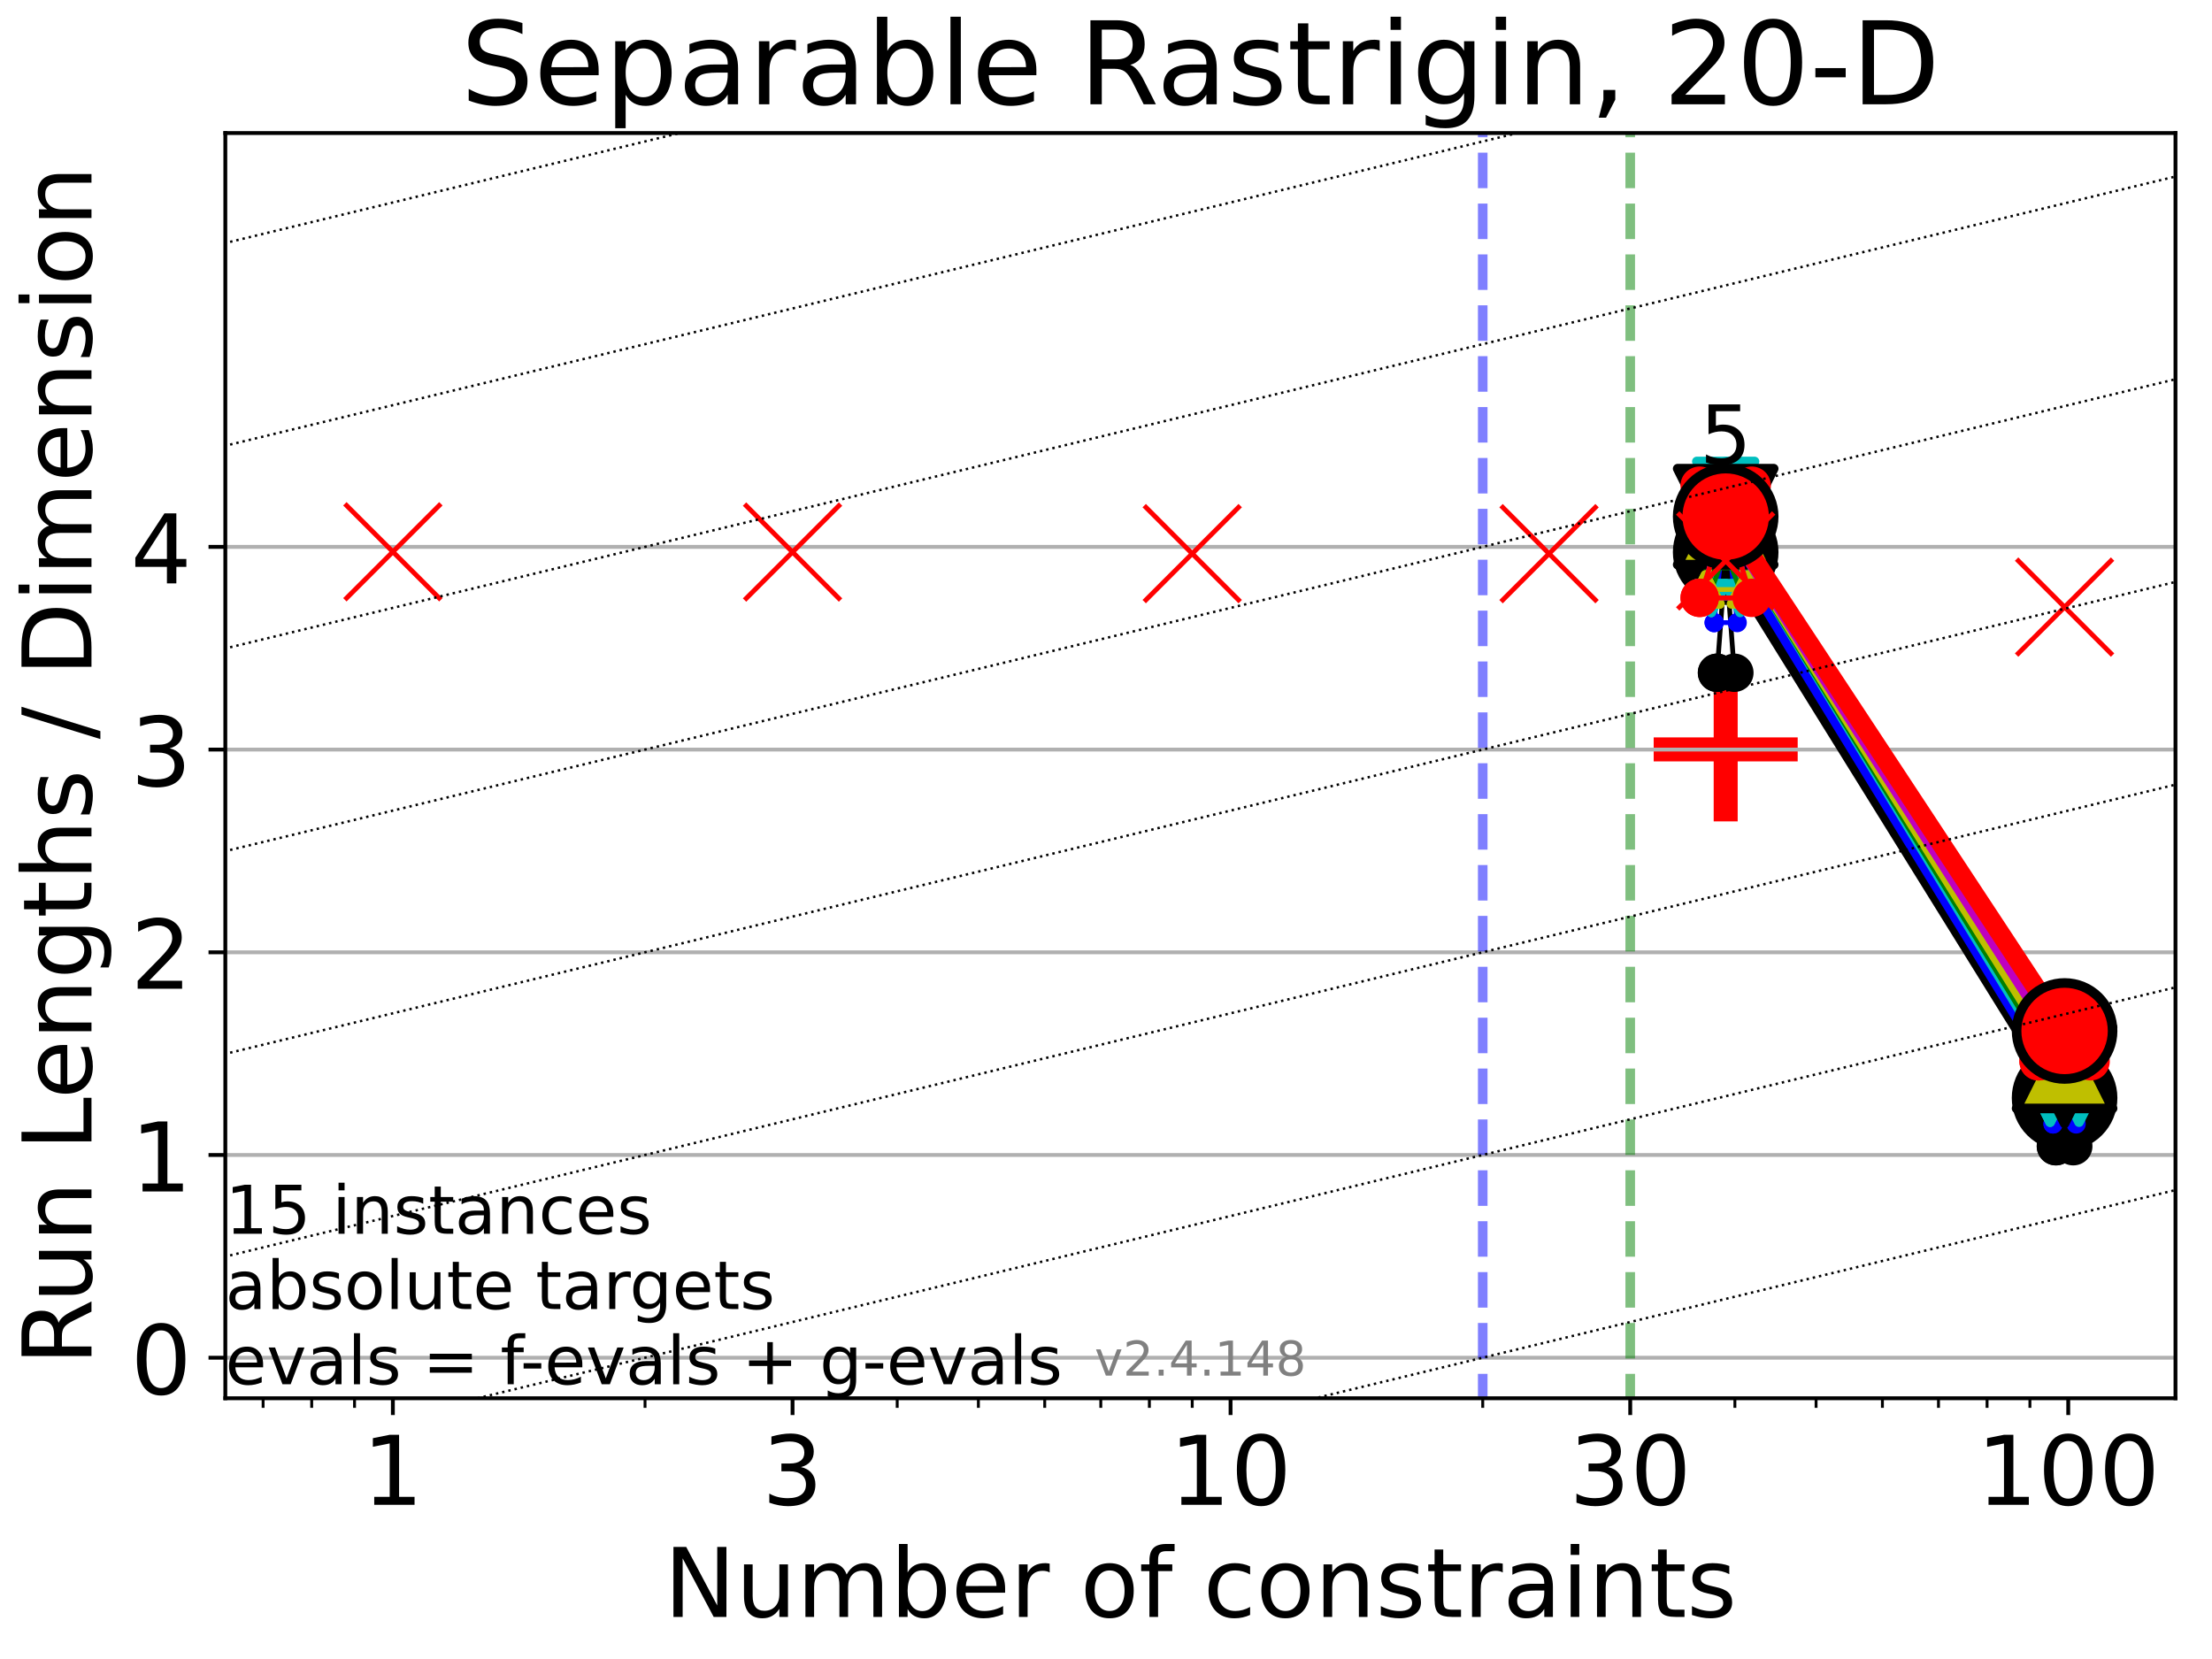 <?xml version="1.0" encoding="utf-8" standalone="no"?>
<!DOCTYPE svg PUBLIC "-//W3C//DTD SVG 1.1//EN"
  "http://www.w3.org/Graphics/SVG/1.1/DTD/svg11.dtd">
<!-- Created with matplotlib (https://matplotlib.org/) -->
<svg height="345.6pt" version="1.1" viewBox="0 0 460.8 345.6" width="460.8pt" xmlns="http://www.w3.org/2000/svg" xmlns:xlink="http://www.w3.org/1999/xlink">
 <defs>
  <style type="text/css">*{stroke-linecap:butt;stroke-linejoin:round;}</style>
 </defs>
 <g id="figure_1">
  <g id="patch_1">
   <path d="M 0 345.6 
L 460.8 345.6 
L 460.8 0 
L 0 0 
z
" style="fill:#ffffff;"/>
  </g>
  <g id="axes_1">
   <g id="patch_2">
    <path d="M 46.94 291.28 
L 453.192 291.28 
L 453.192 27.72 
L 46.94 27.72 
z
" style="fill:#ffffff;"/>
   </g>
   <g id="line2d_1">
    <defs>
     <path d="M -15 0 
L 15 0 
M 0 15 
L 0 -15 
" id="m3ffefd0a27" style="stroke:#ff0000;stroke-width:5;"/>
    </defs>
    <g clip-path="url(#p8caf1b7319)">
     <use style="fill:#ff0000;stroke:#ff0000;stroke-width:5;" x="359.491" xlink:href="#m3ffefd0a27" y="156.115"/>
    </g>
   </g>
   <g id="matplotlib.axis_1">
    <g id="xtick_1">
     <g id="line2d_2">
      <defs>
       <path d="M 0 0 
L 0 3.5 
" id="m70bfe8d1bd" style="stroke:#000000;stroke-width:0.8;"/>
      </defs>
      <g>
       <use style="stroke:#000000;stroke-width:0.8;" x="81.841" xlink:href="#m70bfe8d1bd" y="291.28"/>
      </g>
     </g>
     <g id="text_1">
      <!-- 1 -->
      <g transform="translate(75.479 313.477)scale(0.2 -0.2)">
       <defs>
        <path d="M 12.406 8.297 
L 28.516 8.297 
L 28.516 63.922 
L 10.984 60.406 
L 10.984 69.391 
L 28.422 72.906 
L 38.281 72.906 
L 38.281 8.297 
L 54.391 8.297 
L 54.391 0 
L 12.406 0 
z
" id="DejaVuSans-49"/>
       </defs>
       <use xlink:href="#DejaVuSans-49"/>
      </g>
     </g>
    </g>
    <g id="xtick_2">
     <g id="line2d_3">
      <g>
       <use style="stroke:#000000;stroke-width:0.8;" x="165.102" xlink:href="#m70bfe8d1bd" y="291.28"/>
      </g>
     </g>
     <g id="text_2">
      <!-- 3 -->
      <g transform="translate(158.739 313.477)scale(0.2 -0.2)">
       <defs>
        <path d="M 40.578 39.312 
Q 47.656 37.797 51.625 33 
Q 55.609 28.219 55.609 21.188 
Q 55.609 10.406 48.188 4.484 
Q 40.766 -1.422 27.094 -1.422 
Q 22.516 -1.422 17.656 -0.516 
Q 12.797 0.391 7.625 2.203 
L 7.625 11.719 
Q 11.719 9.328 16.594 8.109 
Q 21.484 6.891 26.812 6.891 
Q 36.078 6.891 40.938 10.547 
Q 45.797 14.203 45.797 21.188 
Q 45.797 27.641 41.281 31.266 
Q 36.766 34.906 28.719 34.906 
L 20.219 34.906 
L 20.219 43.016 
L 29.109 43.016 
Q 36.375 43.016 40.234 45.922 
Q 44.094 48.828 44.094 54.297 
Q 44.094 59.906 40.109 62.906 
Q 36.141 65.922 28.719 65.922 
Q 24.656 65.922 20.016 65.031 
Q 15.375 64.156 9.812 62.312 
L 9.812 71.094 
Q 15.438 72.656 20.344 73.438 
Q 25.25 74.219 29.594 74.219 
Q 40.828 74.219 47.359 69.109 
Q 53.906 64.016 53.906 55.328 
Q 53.906 49.266 50.438 45.094 
Q 46.969 40.922 40.578 39.312 
z
" id="DejaVuSans-51"/>
       </defs>
       <use xlink:href="#DejaVuSans-51"/>
      </g>
     </g>
    </g>
    <g id="xtick_3">
     <g id="line2d_4">
      <g>
       <use style="stroke:#000000;stroke-width:0.8;" x="256.347" xlink:href="#m70bfe8d1bd" y="291.28"/>
      </g>
     </g>
     <g id="text_3">
      <!-- 10 -->
      <g transform="translate(243.622 313.477)scale(0.2 -0.2)">
       <defs>
        <path d="M 31.781 66.406 
Q 24.172 66.406 20.328 58.906 
Q 16.5 51.422 16.5 36.375 
Q 16.5 21.391 20.328 13.891 
Q 24.172 6.391 31.781 6.391 
Q 39.453 6.391 43.281 13.891 
Q 47.125 21.391 47.125 36.375 
Q 47.125 51.422 43.281 58.906 
Q 39.453 66.406 31.781 66.406 
z
M 31.781 74.219 
Q 44.047 74.219 50.516 64.516 
Q 56.984 54.828 56.984 36.375 
Q 56.984 17.969 50.516 8.266 
Q 44.047 -1.422 31.781 -1.422 
Q 19.531 -1.422 13.062 8.266 
Q 6.594 17.969 6.594 36.375 
Q 6.594 54.828 13.062 64.516 
Q 19.531 74.219 31.781 74.219 
z
" id="DejaVuSans-48"/>
       </defs>
       <use xlink:href="#DejaVuSans-49"/>
       <use x="63.623" xlink:href="#DejaVuSans-48"/>
      </g>
     </g>
    </g>
    <g id="xtick_4">
     <g id="line2d_5">
      <g>
       <use style="stroke:#000000;stroke-width:0.8;" x="339.607" xlink:href="#m70bfe8d1bd" y="291.28"/>
      </g>
     </g>
     <g id="text_4">
      <!-- 30 -->
      <g transform="translate(326.882 313.477)scale(0.2 -0.2)">
       <use xlink:href="#DejaVuSans-51"/>
       <use x="63.623" xlink:href="#DejaVuSans-48"/>
      </g>
     </g>
    </g>
    <g id="xtick_5">
     <g id="line2d_6">
      <g>
       <use style="stroke:#000000;stroke-width:0.8;" x="430.853" xlink:href="#m70bfe8d1bd" y="291.28"/>
      </g>
     </g>
     <g id="text_5">
      <!-- 100 -->
      <g transform="translate(411.765 313.477)scale(0.2 -0.2)">
       <use xlink:href="#DejaVuSans-49"/>
       <use x="63.623" xlink:href="#DejaVuSans-48"/>
       <use x="127.246" xlink:href="#DejaVuSans-48"/>
      </g>
     </g>
    </g>
    <g id="xtick_6">
     <g id="line2d_7">
      <defs>
       <path d="M 0 0 
L 0 2 
" id="m7f4c79cd30" style="stroke:#000000;stroke-width:0.6;"/>
      </defs>
      <g>
       <use style="stroke:#000000;stroke-width:0.6;" x="54.81" xlink:href="#m7f4c79cd30" y="291.28"/>
      </g>
     </g>
    </g>
    <g id="xtick_7">
     <g id="line2d_8">
      <g>
       <use style="stroke:#000000;stroke-width:0.6;" x="64.93" xlink:href="#m7f4c79cd30" y="291.28"/>
      </g>
     </g>
    </g>
    <g id="xtick_8">
     <g id="line2d_9">
      <g>
       <use style="stroke:#000000;stroke-width:0.6;" x="73.856" xlink:href="#m7f4c79cd30" y="291.28"/>
      </g>
     </g>
    </g>
    <g id="xtick_9">
     <g id="line2d_10">
      <g>
       <use style="stroke:#000000;stroke-width:0.6;" x="134.373" xlink:href="#m7f4c79cd30" y="291.28"/>
      </g>
     </g>
    </g>
    <g id="xtick_10">
     <g id="line2d_11">
      <g>
       <use style="stroke:#000000;stroke-width:0.6;" x="186.904" xlink:href="#m7f4c79cd30" y="291.28"/>
      </g>
     </g>
    </g>
    <g id="xtick_11">
     <g id="line2d_12">
      <g>
       <use style="stroke:#000000;stroke-width:0.6;" x="203.816" xlink:href="#m7f4c79cd30" y="291.28"/>
      </g>
     </g>
    </g>
    <g id="xtick_12">
     <g id="line2d_13">
      <g>
       <use style="stroke:#000000;stroke-width:0.6;" x="217.633" xlink:href="#m7f4c79cd30" y="291.28"/>
      </g>
     </g>
    </g>
    <g id="xtick_13">
     <g id="line2d_14">
      <g>
       <use style="stroke:#000000;stroke-width:0.6;" x="229.316" xlink:href="#m7f4c79cd30" y="291.28"/>
      </g>
     </g>
    </g>
    <g id="xtick_14">
     <g id="line2d_15">
      <g>
       <use style="stroke:#000000;stroke-width:0.6;" x="239.436" xlink:href="#m7f4c79cd30" y="291.28"/>
      </g>
     </g>
    </g>
    <g id="xtick_15">
     <g id="line2d_16">
      <g>
       <use style="stroke:#000000;stroke-width:0.6;" x="248.362" xlink:href="#m7f4c79cd30" y="291.28"/>
      </g>
     </g>
    </g>
    <g id="xtick_16">
     <g id="line2d_17">
      <g>
       <use style="stroke:#000000;stroke-width:0.6;" x="308.879" xlink:href="#m7f4c79cd30" y="291.28"/>
      </g>
     </g>
    </g>
    <g id="xtick_17">
     <g id="line2d_18">
      <g>
       <use style="stroke:#000000;stroke-width:0.6;" x="361.41" xlink:href="#m7f4c79cd30" y="291.28"/>
      </g>
     </g>
    </g>
    <g id="xtick_18">
     <g id="line2d_19">
      <g>
       <use style="stroke:#000000;stroke-width:0.6;" x="378.321" xlink:href="#m7f4c79cd30" y="291.28"/>
      </g>
     </g>
    </g>
    <g id="xtick_19">
     <g id="line2d_20">
      <g>
       <use style="stroke:#000000;stroke-width:0.6;" x="392.139" xlink:href="#m7f4c79cd30" y="291.28"/>
      </g>
     </g>
    </g>
    <g id="xtick_20">
     <g id="line2d_21">
      <g>
       <use style="stroke:#000000;stroke-width:0.6;" x="403.822" xlink:href="#m7f4c79cd30" y="291.28"/>
      </g>
     </g>
    </g>
    <g id="xtick_21">
     <g id="line2d_22">
      <g>
       <use style="stroke:#000000;stroke-width:0.6;" x="413.941" xlink:href="#m7f4c79cd30" y="291.28"/>
      </g>
     </g>
    </g>
    <g id="xtick_22">
     <g id="line2d_23">
      <g>
       <use style="stroke:#000000;stroke-width:0.6;" x="422.868" xlink:href="#m7f4c79cd30" y="291.28"/>
      </g>
     </g>
    </g>
    <g id="text_6">
     <!-- Number of constraints -->
     <g transform="translate(138.33 336.833)scale(0.2 -0.2)">
      <defs>
       <path d="M 9.812 72.906 
L 23.094 72.906 
L 55.422 11.922 
L 55.422 72.906 
L 64.984 72.906 
L 64.984 0 
L 51.703 0 
L 19.391 60.984 
L 19.391 0 
L 9.812 0 
z
" id="DejaVuSans-78"/>
       <path d="M 8.5 21.578 
L 8.5 54.688 
L 17.484 54.688 
L 17.484 21.922 
Q 17.484 14.156 20.5 10.266 
Q 23.531 6.391 29.594 6.391 
Q 36.859 6.391 41.078 11.031 
Q 45.312 15.672 45.312 23.688 
L 45.312 54.688 
L 54.297 54.688 
L 54.297 0 
L 45.312 0 
L 45.312 8.406 
Q 42.047 3.422 37.719 1 
Q 33.406 -1.422 27.688 -1.422 
Q 18.266 -1.422 13.375 4.438 
Q 8.5 10.297 8.5 21.578 
z
M 31.109 56 
z
" id="DejaVuSans-117"/>
       <path d="M 52 44.188 
Q 55.375 50.25 60.062 53.125 
Q 64.75 56 71.094 56 
Q 79.641 56 84.281 50.016 
Q 88.922 44.047 88.922 33.016 
L 88.922 0 
L 79.891 0 
L 79.891 32.719 
Q 79.891 40.578 77.094 44.375 
Q 74.312 48.188 68.609 48.188 
Q 61.625 48.188 57.562 43.547 
Q 53.516 38.922 53.516 30.906 
L 53.516 0 
L 44.484 0 
L 44.484 32.719 
Q 44.484 40.625 41.703 44.406 
Q 38.922 48.188 33.109 48.188 
Q 26.219 48.188 22.156 43.531 
Q 18.109 38.875 18.109 30.906 
L 18.109 0 
L 9.078 0 
L 9.078 54.688 
L 18.109 54.688 
L 18.109 46.188 
Q 21.188 51.219 25.484 53.609 
Q 29.781 56 35.688 56 
Q 41.656 56 45.828 52.969 
Q 50 49.953 52 44.188 
z
" id="DejaVuSans-109"/>
       <path d="M 48.688 27.297 
Q 48.688 37.203 44.609 42.844 
Q 40.531 48.484 33.406 48.484 
Q 26.266 48.484 22.188 42.844 
Q 18.109 37.203 18.109 27.297 
Q 18.109 17.391 22.188 11.75 
Q 26.266 6.109 33.406 6.109 
Q 40.531 6.109 44.609 11.75 
Q 48.688 17.391 48.688 27.297 
z
M 18.109 46.391 
Q 20.953 51.266 25.266 53.625 
Q 29.594 56 35.594 56 
Q 45.562 56 51.781 48.094 
Q 58.016 40.188 58.016 27.297 
Q 58.016 14.406 51.781 6.484 
Q 45.562 -1.422 35.594 -1.422 
Q 29.594 -1.422 25.266 0.953 
Q 20.953 3.328 18.109 8.203 
L 18.109 0 
L 9.078 0 
L 9.078 75.984 
L 18.109 75.984 
z
" id="DejaVuSans-98"/>
       <path d="M 56.203 29.594 
L 56.203 25.203 
L 14.891 25.203 
Q 15.484 15.922 20.484 11.062 
Q 25.484 6.203 34.422 6.203 
Q 39.594 6.203 44.453 7.469 
Q 49.312 8.734 54.109 11.281 
L 54.109 2.781 
Q 49.266 0.734 44.188 -0.344 
Q 39.109 -1.422 33.891 -1.422 
Q 20.797 -1.422 13.156 6.188 
Q 5.516 13.812 5.516 26.812 
Q 5.516 40.234 12.766 48.109 
Q 20.016 56 32.328 56 
Q 43.359 56 49.781 48.891 
Q 56.203 41.797 56.203 29.594 
z
M 47.219 32.234 
Q 47.125 39.594 43.094 43.984 
Q 39.062 48.391 32.422 48.391 
Q 24.906 48.391 20.391 44.141 
Q 15.875 39.891 15.188 32.172 
z
" id="DejaVuSans-101"/>
       <path d="M 41.109 46.297 
Q 39.594 47.172 37.812 47.578 
Q 36.031 48 33.891 48 
Q 26.266 48 22.188 43.047 
Q 18.109 38.094 18.109 28.812 
L 18.109 0 
L 9.078 0 
L 9.078 54.688 
L 18.109 54.688 
L 18.109 46.188 
Q 20.953 51.172 25.484 53.578 
Q 30.031 56 36.531 56 
Q 37.453 56 38.578 55.875 
Q 39.703 55.766 41.062 55.516 
z
" id="DejaVuSans-114"/>
       <path id="DejaVuSans-32"/>
       <path d="M 30.609 48.391 
Q 23.391 48.391 19.188 42.75 
Q 14.984 37.109 14.984 27.297 
Q 14.984 17.484 19.156 11.844 
Q 23.344 6.203 30.609 6.203 
Q 37.797 6.203 41.984 11.859 
Q 46.188 17.531 46.188 27.297 
Q 46.188 37.016 41.984 42.703 
Q 37.797 48.391 30.609 48.391 
z
M 30.609 56 
Q 42.328 56 49.016 48.375 
Q 55.719 40.766 55.719 27.297 
Q 55.719 13.875 49.016 6.219 
Q 42.328 -1.422 30.609 -1.422 
Q 18.844 -1.422 12.172 6.219 
Q 5.516 13.875 5.516 27.297 
Q 5.516 40.766 12.172 48.375 
Q 18.844 56 30.609 56 
z
" id="DejaVuSans-111"/>
       <path d="M 37.109 75.984 
L 37.109 68.5 
L 28.516 68.5 
Q 23.688 68.5 21.797 66.547 
Q 19.922 64.594 19.922 59.516 
L 19.922 54.688 
L 34.719 54.688 
L 34.719 47.703 
L 19.922 47.703 
L 19.922 0 
L 10.891 0 
L 10.891 47.703 
L 2.297 47.703 
L 2.297 54.688 
L 10.891 54.688 
L 10.891 58.5 
Q 10.891 67.625 15.141 71.797 
Q 19.391 75.984 28.609 75.984 
z
" id="DejaVuSans-102"/>
       <path d="M 48.781 52.594 
L 48.781 44.188 
Q 44.969 46.297 41.141 47.344 
Q 37.312 48.391 33.406 48.391 
Q 24.656 48.391 19.812 42.844 
Q 14.984 37.312 14.984 27.297 
Q 14.984 17.281 19.812 11.734 
Q 24.656 6.203 33.406 6.203 
Q 37.312 6.203 41.141 7.25 
Q 44.969 8.297 48.781 10.406 
L 48.781 2.094 
Q 45.016 0.344 40.984 -0.531 
Q 36.969 -1.422 32.422 -1.422 
Q 20.062 -1.422 12.781 6.344 
Q 5.516 14.109 5.516 27.297 
Q 5.516 40.672 12.859 48.328 
Q 20.219 56 33.016 56 
Q 37.156 56 41.109 55.141 
Q 45.062 54.297 48.781 52.594 
z
" id="DejaVuSans-99"/>
       <path d="M 54.891 33.016 
L 54.891 0 
L 45.906 0 
L 45.906 32.719 
Q 45.906 40.484 42.875 44.328 
Q 39.844 48.188 33.797 48.188 
Q 26.516 48.188 22.312 43.547 
Q 18.109 38.922 18.109 30.906 
L 18.109 0 
L 9.078 0 
L 9.078 54.688 
L 18.109 54.688 
L 18.109 46.188 
Q 21.344 51.125 25.703 53.562 
Q 30.078 56 35.797 56 
Q 45.219 56 50.047 50.172 
Q 54.891 44.344 54.891 33.016 
z
" id="DejaVuSans-110"/>
       <path d="M 44.281 53.078 
L 44.281 44.578 
Q 40.484 46.531 36.375 47.5 
Q 32.281 48.484 27.875 48.484 
Q 21.188 48.484 17.844 46.438 
Q 14.5 44.391 14.5 40.281 
Q 14.5 37.156 16.891 35.375 
Q 19.281 33.594 26.516 31.984 
L 29.594 31.297 
Q 39.156 29.25 43.188 25.516 
Q 47.219 21.781 47.219 15.094 
Q 47.219 7.469 41.188 3.016 
Q 35.156 -1.422 24.609 -1.422 
Q 20.219 -1.422 15.453 -0.562 
Q 10.688 0.297 5.422 2 
L 5.422 11.281 
Q 10.406 8.688 15.234 7.391 
Q 20.062 6.109 24.812 6.109 
Q 31.156 6.109 34.562 8.281 
Q 37.984 10.453 37.984 14.406 
Q 37.984 18.062 35.516 20.016 
Q 33.062 21.969 24.703 23.781 
L 21.578 24.516 
Q 13.234 26.266 9.516 29.906 
Q 5.812 33.547 5.812 39.891 
Q 5.812 47.609 11.281 51.797 
Q 16.75 56 26.812 56 
Q 31.781 56 36.172 55.266 
Q 40.578 54.547 44.281 53.078 
z
" id="DejaVuSans-115"/>
       <path d="M 18.312 70.219 
L 18.312 54.688 
L 36.812 54.688 
L 36.812 47.703 
L 18.312 47.703 
L 18.312 18.016 
Q 18.312 11.328 20.141 9.422 
Q 21.969 7.516 27.594 7.516 
L 36.812 7.516 
L 36.812 0 
L 27.594 0 
Q 17.188 0 13.234 3.875 
Q 9.281 7.766 9.281 18.016 
L 9.281 47.703 
L 2.688 47.703 
L 2.688 54.688 
L 9.281 54.688 
L 9.281 70.219 
z
" id="DejaVuSans-116"/>
       <path d="M 34.281 27.484 
Q 23.391 27.484 19.188 25 
Q 14.984 22.516 14.984 16.5 
Q 14.984 11.719 18.141 8.906 
Q 21.297 6.109 26.703 6.109 
Q 34.188 6.109 38.703 11.406 
Q 43.219 16.703 43.219 25.484 
L 43.219 27.484 
z
M 52.203 31.203 
L 52.203 0 
L 43.219 0 
L 43.219 8.297 
Q 40.141 3.328 35.547 0.953 
Q 30.953 -1.422 24.312 -1.422 
Q 15.922 -1.422 10.953 3.297 
Q 6 8.016 6 15.922 
Q 6 25.141 12.172 29.828 
Q 18.359 34.516 30.609 34.516 
L 43.219 34.516 
L 43.219 35.406 
Q 43.219 41.609 39.141 45 
Q 35.062 48.391 27.688 48.391 
Q 23 48.391 18.547 47.266 
Q 14.109 46.141 10.016 43.891 
L 10.016 52.203 
Q 14.938 54.109 19.578 55.047 
Q 24.219 56 28.609 56 
Q 40.484 56 46.344 49.844 
Q 52.203 43.703 52.203 31.203 
z
" id="DejaVuSans-97"/>
       <path d="M 9.422 54.688 
L 18.406 54.688 
L 18.406 0 
L 9.422 0 
z
M 9.422 75.984 
L 18.406 75.984 
L 18.406 64.594 
L 9.422 64.594 
z
" id="DejaVuSans-105"/>
      </defs>
      <use xlink:href="#DejaVuSans-78"/>
      <use x="74.805" xlink:href="#DejaVuSans-117"/>
      <use x="138.184" xlink:href="#DejaVuSans-109"/>
      <use x="235.596" xlink:href="#DejaVuSans-98"/>
      <use x="299.072" xlink:href="#DejaVuSans-101"/>
      <use x="360.596" xlink:href="#DejaVuSans-114"/>
      <use x="401.709" xlink:href="#DejaVuSans-32"/>
      <use x="433.496" xlink:href="#DejaVuSans-111"/>
      <use x="494.678" xlink:href="#DejaVuSans-102"/>
      <use x="529.883" xlink:href="#DejaVuSans-32"/>
      <use x="561.67" xlink:href="#DejaVuSans-99"/>
      <use x="616.65" xlink:href="#DejaVuSans-111"/>
      <use x="677.832" xlink:href="#DejaVuSans-110"/>
      <use x="741.211" xlink:href="#DejaVuSans-115"/>
      <use x="793.311" xlink:href="#DejaVuSans-116"/>
      <use x="832.52" xlink:href="#DejaVuSans-114"/>
      <use x="873.633" xlink:href="#DejaVuSans-97"/>
      <use x="934.912" xlink:href="#DejaVuSans-105"/>
      <use x="962.695" xlink:href="#DejaVuSans-110"/>
      <use x="1026.074" xlink:href="#DejaVuSans-116"/>
      <use x="1065.283" xlink:href="#DejaVuSans-115"/>
     </g>
    </g>
   </g>
   <g id="matplotlib.axis_2">
    <g id="ytick_1">
     <g id="line2d_24">
      <path clip-path="url(#p8caf1b7319)" d="M 46.94 282.834 
L 453.192 282.834 
" style="fill:none;stroke:#b0b0b0;stroke-linecap:square;stroke-width:0.8;"/>
     </g>
     <g id="line2d_25">
      <defs>
       <path d="M 0 0 
L -3.5 0 
" id="m2e488058ff" style="stroke:#000000;stroke-width:0.8;"/>
      </defs>
      <g>
       <use style="stroke:#000000;stroke-width:0.8;" x="46.94" xlink:href="#m2e488058ff" y="282.834"/>
      </g>
     </g>
     <g id="text_7">
      <!-- 0 -->
      <g transform="translate(27.215 290.433)scale(0.2 -0.2)">
       <use xlink:href="#DejaVuSans-48"/>
      </g>
     </g>
    </g>
    <g id="ytick_2">
     <g id="line2d_26">
      <path clip-path="url(#p8caf1b7319)" d="M 46.94 240.607 
L 453.192 240.607 
" style="fill:none;stroke:#b0b0b0;stroke-linecap:square;stroke-width:0.8;"/>
     </g>
     <g id="line2d_27">
      <g>
       <use style="stroke:#000000;stroke-width:0.8;" x="46.94" xlink:href="#m2e488058ff" y="240.607"/>
      </g>
     </g>
     <g id="text_8">
      <!-- 1 -->
      <g transform="translate(27.215 248.205)scale(0.2 -0.2)">
       <use xlink:href="#DejaVuSans-49"/>
      </g>
     </g>
    </g>
    <g id="ytick_3">
     <g id="line2d_28">
      <path clip-path="url(#p8caf1b7319)" d="M 46.94 198.379 
L 453.192 198.379 
" style="fill:none;stroke:#b0b0b0;stroke-linecap:square;stroke-width:0.8;"/>
     </g>
     <g id="line2d_29">
      <g>
       <use style="stroke:#000000;stroke-width:0.8;" x="46.94" xlink:href="#m2e488058ff" y="198.379"/>
      </g>
     </g>
     <g id="text_9">
      <!-- 2 -->
      <g transform="translate(27.215 205.977)scale(0.2 -0.2)">
       <defs>
        <path d="M 19.188 8.297 
L 53.609 8.297 
L 53.609 0 
L 7.328 0 
L 7.328 8.297 
Q 12.938 14.109 22.625 23.891 
Q 32.328 33.688 34.812 36.531 
Q 39.547 41.844 41.422 45.531 
Q 43.312 49.219 43.312 52.781 
Q 43.312 58.594 39.234 62.25 
Q 35.156 65.922 28.609 65.922 
Q 23.969 65.922 18.812 64.312 
Q 13.672 62.703 7.812 59.422 
L 7.812 69.391 
Q 13.766 71.781 18.938 73 
Q 24.125 74.219 28.422 74.219 
Q 39.75 74.219 46.484 68.547 
Q 53.219 62.891 53.219 53.422 
Q 53.219 48.922 51.531 44.891 
Q 49.859 40.875 45.406 35.406 
Q 44.188 33.984 37.641 27.219 
Q 31.109 20.453 19.188 8.297 
z
" id="DejaVuSans-50"/>
       </defs>
       <use xlink:href="#DejaVuSans-50"/>
      </g>
     </g>
    </g>
    <g id="ytick_4">
     <g id="line2d_30">
      <path clip-path="url(#p8caf1b7319)" d="M 46.94 156.151 
L 453.192 156.151 
" style="fill:none;stroke:#b0b0b0;stroke-linecap:square;stroke-width:0.8;"/>
     </g>
     <g id="line2d_31">
      <g>
       <use style="stroke:#000000;stroke-width:0.8;" x="46.94" xlink:href="#m2e488058ff" y="156.151"/>
      </g>
     </g>
     <g id="text_10">
      <!-- 3 -->
      <g transform="translate(27.215 163.75)scale(0.2 -0.2)">
       <use xlink:href="#DejaVuSans-51"/>
      </g>
     </g>
    </g>
    <g id="ytick_5">
     <g id="line2d_32">
      <path clip-path="url(#p8caf1b7319)" d="M 46.94 113.923 
L 453.192 113.923 
" style="fill:none;stroke:#b0b0b0;stroke-linecap:square;stroke-width:0.8;"/>
     </g>
     <g id="line2d_33">
      <g>
       <use style="stroke:#000000;stroke-width:0.8;" x="46.94" xlink:href="#m2e488058ff" y="113.923"/>
      </g>
     </g>
     <g id="text_11">
      <!-- 4 -->
      <g transform="translate(27.215 121.522)scale(0.2 -0.2)">
       <defs>
        <path d="M 37.797 64.312 
L 12.891 25.391 
L 37.797 25.391 
z
M 35.203 72.906 
L 47.609 72.906 
L 47.609 25.391 
L 58.016 25.391 
L 58.016 17.188 
L 47.609 17.188 
L 47.609 0 
L 37.797 0 
L 37.797 17.188 
L 4.891 17.188 
L 4.891 26.703 
z
" id="DejaVuSans-52"/>
       </defs>
       <use xlink:href="#DejaVuSans-52"/>
      </g>
     </g>
    </g>
    <g id="text_12">
     <!-- Run Lengths / Dimension -->
     <g transform="translate(19.056 284.433)rotate(-90)scale(0.2 -0.2)">
      <defs>
       <path d="M 44.391 34.188 
Q 47.562 33.109 50.562 29.594 
Q 53.562 26.078 56.594 19.922 
L 66.609 0 
L 56 0 
L 46.688 18.703 
Q 43.062 26.031 39.672 28.422 
Q 36.281 30.812 30.422 30.812 
L 19.672 30.812 
L 19.672 0 
L 9.812 0 
L 9.812 72.906 
L 32.078 72.906 
Q 44.578 72.906 50.734 67.672 
Q 56.891 62.453 56.891 51.906 
Q 56.891 45.016 53.688 40.469 
Q 50.484 35.938 44.391 34.188 
z
M 19.672 64.797 
L 19.672 38.922 
L 32.078 38.922 
Q 39.203 38.922 42.844 42.219 
Q 46.484 45.516 46.484 51.906 
Q 46.484 58.297 42.844 61.547 
Q 39.203 64.797 32.078 64.797 
z
" id="DejaVuSans-82"/>
       <path d="M 9.812 72.906 
L 19.672 72.906 
L 19.672 8.297 
L 55.172 8.297 
L 55.172 0 
L 9.812 0 
z
" id="DejaVuSans-76"/>
       <path d="M 45.406 27.984 
Q 45.406 37.75 41.375 43.109 
Q 37.359 48.484 30.078 48.484 
Q 22.859 48.484 18.828 43.109 
Q 14.797 37.75 14.797 27.984 
Q 14.797 18.266 18.828 12.891 
Q 22.859 7.516 30.078 7.516 
Q 37.359 7.516 41.375 12.891 
Q 45.406 18.266 45.406 27.984 
z
M 54.391 6.781 
Q 54.391 -7.172 48.188 -13.984 
Q 42 -20.797 29.203 -20.797 
Q 24.469 -20.797 20.266 -20.094 
Q 16.062 -19.391 12.109 -17.922 
L 12.109 -9.188 
Q 16.062 -11.328 19.922 -12.344 
Q 23.781 -13.375 27.781 -13.375 
Q 36.625 -13.375 41.016 -8.766 
Q 45.406 -4.156 45.406 5.172 
L 45.406 9.625 
Q 42.625 4.781 38.281 2.391 
Q 33.938 0 27.875 0 
Q 17.828 0 11.672 7.656 
Q 5.516 15.328 5.516 27.984 
Q 5.516 40.672 11.672 48.328 
Q 17.828 56 27.875 56 
Q 33.938 56 38.281 53.609 
Q 42.625 51.219 45.406 46.391 
L 45.406 54.688 
L 54.391 54.688 
z
" id="DejaVuSans-103"/>
       <path d="M 54.891 33.016 
L 54.891 0 
L 45.906 0 
L 45.906 32.719 
Q 45.906 40.484 42.875 44.328 
Q 39.844 48.188 33.797 48.188 
Q 26.516 48.188 22.312 43.547 
Q 18.109 38.922 18.109 30.906 
L 18.109 0 
L 9.078 0 
L 9.078 75.984 
L 18.109 75.984 
L 18.109 46.188 
Q 21.344 51.125 25.703 53.562 
Q 30.078 56 35.797 56 
Q 45.219 56 50.047 50.172 
Q 54.891 44.344 54.891 33.016 
z
" id="DejaVuSans-104"/>
       <path d="M 25.391 72.906 
L 33.688 72.906 
L 8.297 -9.281 
L 0 -9.281 
z
" id="DejaVuSans-47"/>
       <path d="M 19.672 64.797 
L 19.672 8.109 
L 31.594 8.109 
Q 46.688 8.109 53.688 14.938 
Q 60.688 21.781 60.688 36.531 
Q 60.688 51.172 53.688 57.984 
Q 46.688 64.797 31.594 64.797 
z
M 9.812 72.906 
L 30.078 72.906 
Q 51.266 72.906 61.172 64.094 
Q 71.094 55.281 71.094 36.531 
Q 71.094 17.672 61.125 8.828 
Q 51.172 0 30.078 0 
L 9.812 0 
z
" id="DejaVuSans-68"/>
      </defs>
      <use xlink:href="#DejaVuSans-82"/>
      <use x="64.982" xlink:href="#DejaVuSans-117"/>
      <use x="128.361" xlink:href="#DejaVuSans-110"/>
      <use x="191.74" xlink:href="#DejaVuSans-32"/>
      <use x="223.527" xlink:href="#DejaVuSans-76"/>
      <use x="277.49" xlink:href="#DejaVuSans-101"/>
      <use x="339.014" xlink:href="#DejaVuSans-110"/>
      <use x="402.393" xlink:href="#DejaVuSans-103"/>
      <use x="465.869" xlink:href="#DejaVuSans-116"/>
      <use x="505.078" xlink:href="#DejaVuSans-104"/>
      <use x="568.457" xlink:href="#DejaVuSans-115"/>
      <use x="620.557" xlink:href="#DejaVuSans-32"/>
      <use x="652.344" xlink:href="#DejaVuSans-47"/>
      <use x="686.035" xlink:href="#DejaVuSans-32"/>
      <use x="717.822" xlink:href="#DejaVuSans-68"/>
      <use x="794.824" xlink:href="#DejaVuSans-105"/>
      <use x="822.607" xlink:href="#DejaVuSans-109"/>
      <use x="920.02" xlink:href="#DejaVuSans-101"/>
      <use x="981.543" xlink:href="#DejaVuSans-110"/>
      <use x="1044.922" xlink:href="#DejaVuSans-115"/>
      <use x="1097.021" xlink:href="#DejaVuSans-105"/>
      <use x="1124.805" xlink:href="#DejaVuSans-111"/>
      <use x="1185.986" xlink:href="#DejaVuSans-110"/>
     </g>
    </g>
   </g>
   <g id="LineCollection_1">
    <path clip-path="url(#p8caf1b7319)" d="M 308.879 346.6 
L 308.879 27.72 
" style="fill:none;stroke:#0000ff;stroke-dasharray:7.4,3.2;stroke-dashoffset:0;stroke-opacity:0.5;stroke-width:2;"/>
   </g>
   <g id="LineCollection_2">
    <path clip-path="url(#p8caf1b7319)" d="M 339.607 346.6 
L 339.607 27.72 
" style="fill:none;stroke:#008000;stroke-dasharray:7.4,3.2;stroke-dashoffset:0;stroke-opacity:0.5;stroke-width:2;"/>
   </g>
   <g id="line2d_34">
    <path clip-path="url(#p8caf1b7319)" d="M 357.685 140.15 
L 358.95 123.177 
L 357.685 112.477 
L 361.297 112.477 
L 360.033 123.177 
L 361.297 140.15 
L 357.685 140.15 
" style="fill:none;stroke:#000000;stroke-linecap:square;"/>
   </g>
   <g id="line2d_35">
    <path clip-path="url(#p8caf1b7319)" d="M 357.685 140.15 
L 361.297 140.15 
L 361.297 112.477 
L 357.685 112.477 
L 357.685 140.15 
" style="fill:none;"/>
    <defs>
     <path d="M 0 3 
C 0.796 3 1.559 2.684 2.121 2.121 
C 2.684 1.559 3 0.796 3 0 
C 3 -0.796 2.684 -1.559 2.121 -2.121 
C 1.559 -2.684 0.796 -3 0 -3 
C -0.796 -3 -1.559 -2.684 -2.121 -2.121 
C -2.684 -1.559 -3 -0.796 -3 0 
C -3 0.796 -2.684 1.559 -2.121 2.121 
C -1.559 2.684 -0.796 3 0 3 
z
" id="m8e9ed2439a" style="stroke:#000000;stroke-width:2;"/>
    </defs>
    <g clip-path="url(#p8caf1b7319)">
     <use style="stroke:#000000;stroke-width:2;" x="357.685" xlink:href="#m8e9ed2439a" y="140.15"/>
     <use style="stroke:#000000;stroke-width:2;" x="361.297" xlink:href="#m8e9ed2439a" y="140.15"/>
     <use style="stroke:#000000;stroke-width:2;" x="361.297" xlink:href="#m8e9ed2439a" y="112.477"/>
     <use style="stroke:#000000;stroke-width:2;" x="357.685" xlink:href="#m8e9ed2439a" y="112.477"/>
     <use style="stroke:#000000;stroke-width:2;" x="357.685" xlink:href="#m8e9ed2439a" y="140.15"/>
    </g>
   </g>
   <g id="line2d_36">
    <path clip-path="url(#p8caf1b7319)" d="M 357.685 123.177 
L 361.297 123.177 
" style="fill:none;stroke:#000000;stroke-linecap:square;stroke-width:2;"/>
   </g>
   <g id="line2d_37">
    <path clip-path="url(#p8caf1b7319)" d="M 428.285 238.776 
L 429.549 236.662 
L 428.285 234.766 
L 431.897 234.766 
L 430.633 236.662 
L 431.897 238.776 
L 428.285 238.776 
" style="fill:none;stroke:#000000;stroke-linecap:square;"/>
   </g>
   <g id="line2d_38">
    <path clip-path="url(#p8caf1b7319)" d="M 428.285 238.776 
L 431.897 238.776 
L 431.897 234.766 
L 428.285 234.766 
L 428.285 238.776 
" style="fill:none;"/>
    <g clip-path="url(#p8caf1b7319)">
     <use style="stroke:#000000;stroke-width:2;" x="428.285" xlink:href="#m8e9ed2439a" y="238.776"/>
     <use style="stroke:#000000;stroke-width:2;" x="431.897" xlink:href="#m8e9ed2439a" y="238.776"/>
     <use style="stroke:#000000;stroke-width:2;" x="431.897" xlink:href="#m8e9ed2439a" y="234.766"/>
     <use style="stroke:#000000;stroke-width:2;" x="428.285" xlink:href="#m8e9ed2439a" y="234.766"/>
     <use style="stroke:#000000;stroke-width:2;" x="428.285" xlink:href="#m8e9ed2439a" y="238.776"/>
    </g>
   </g>
   <g id="line2d_39">
    <path clip-path="url(#p8caf1b7319)" d="M 428.285 236.662 
L 431.897 236.662 
" style="fill:none;stroke:#000000;stroke-linecap:square;stroke-width:2;"/>
   </g>
   <g id="line2d_40">
    <path clip-path="url(#p8caf1b7319)" d="M 359.491 115.02 
L 430.091 228.717 
" style="fill:none;stroke:#000000;stroke-linecap:square;stroke-width:4;"/>
   </g>
   <g id="line2d_41">
    <path clip-path="url(#p8caf1b7319)" d="M 359.491 115.02 
L 430.091 228.717 
" style="fill:none;"/>
    <defs>
     <path d="M 0 10 
C 2.652 10 5.196 8.946 7.071 7.071 
C 8.946 5.196 10 2.652 10 0 
C 10 -2.652 8.946 -5.196 7.071 -7.071 
C 5.196 -8.946 2.652 -10 0 -10 
C -2.652 -10 -5.196 -8.946 -7.071 -7.071 
C -8.946 -5.196 -10 -2.652 -10 0 
C -10 2.652 -8.946 5.196 -7.071 7.071 
C -5.196 8.946 -2.652 10 0 10 
z
" id="mad41082447" style="stroke:#000000;stroke-width:2;"/>
    </defs>
    <g clip-path="url(#p8caf1b7319)">
     <use style="stroke:#000000;stroke-width:2;" x="359.491" xlink:href="#mad41082447" y="115.02"/>
     <use style="stroke:#000000;stroke-width:2;" x="430.091" xlink:href="#mad41082447" y="228.717"/>
    </g>
   </g>
   <g id="line2d_42">
    <path clip-path="url(#p8caf1b7319)" d="M 357.083 129.705 
L 358.769 113.128 
L 357.083 108.239 
L 361.899 108.239 
L 360.214 113.128 
L 361.899 129.705 
L 357.083 129.705 
" style="fill:none;stroke:#0000ff;stroke-linecap:square;"/>
   </g>
   <g id="line2d_43">
    <path clip-path="url(#p8caf1b7319)" d="M 357.083 129.705 
L 361.899 129.705 
L 361.899 108.239 
L 357.083 108.239 
L 357.083 129.705 
" style="fill:none;"/>
    <defs>
     <path d="M 0 1.5 
C 0.398 1.5 0.779 1.342 1.061 1.061 
C 1.342 0.779 1.5 0.398 1.5 0 
C 1.5 -0.398 1.342 -0.779 1.061 -1.061 
C 0.779 -1.342 0.398 -1.5 0 -1.5 
C -0.398 -1.5 -0.779 -1.342 -1.061 -1.061 
C -1.342 -0.779 -1.5 -0.398 -1.5 0 
C -1.5 0.398 -1.342 0.779 -1.061 1.061 
C -0.779 1.342 -0.398 1.5 0 1.5 
z
" id="m4b5d9eb560" style="stroke:#0000ff;"/>
    </defs>
    <g clip-path="url(#p8caf1b7319)">
     <use style="fill:#0000ff;stroke:#0000ff;" x="357.083" xlink:href="#m4b5d9eb560" y="129.705"/>
     <use style="fill:#0000ff;stroke:#0000ff;" x="361.899" xlink:href="#m4b5d9eb560" y="129.705"/>
     <use style="fill:#0000ff;stroke:#0000ff;" x="361.899" xlink:href="#m4b5d9eb560" y="108.239"/>
     <use style="fill:#0000ff;stroke:#0000ff;" x="357.083" xlink:href="#m4b5d9eb560" y="108.239"/>
     <use style="fill:#0000ff;stroke:#0000ff;" x="357.083" xlink:href="#m4b5d9eb560" y="129.705"/>
    </g>
   </g>
   <g id="line2d_44">
    <path clip-path="url(#p8caf1b7319)" d="M 357.083 113.128 
L 361.899 113.128 
" style="fill:none;stroke:#0000ff;stroke-linecap:square;stroke-width:2;"/>
   </g>
   <g id="line2d_45">
    <path clip-path="url(#p8caf1b7319)" d="M 427.683 234.144 
L 429.369 233.293 
L 427.683 231.506 
L 432.499 231.506 
L 430.814 233.293 
L 432.499 234.144 
L 427.683 234.144 
" style="fill:none;stroke:#0000ff;stroke-linecap:square;"/>
   </g>
   <g id="line2d_46">
    <path clip-path="url(#p8caf1b7319)" d="M 427.683 234.144 
L 432.499 234.144 
L 432.499 231.506 
L 427.683 231.506 
L 427.683 234.144 
" style="fill:none;"/>
    <g clip-path="url(#p8caf1b7319)">
     <use style="fill:#0000ff;stroke:#0000ff;" x="427.683" xlink:href="#m4b5d9eb560" y="234.144"/>
     <use style="fill:#0000ff;stroke:#0000ff;" x="432.499" xlink:href="#m4b5d9eb560" y="234.144"/>
     <use style="fill:#0000ff;stroke:#0000ff;" x="432.499" xlink:href="#m4b5d9eb560" y="231.506"/>
     <use style="fill:#0000ff;stroke:#0000ff;" x="427.683" xlink:href="#m4b5d9eb560" y="231.506"/>
     <use style="fill:#0000ff;stroke:#0000ff;" x="427.683" xlink:href="#m4b5d9eb560" y="234.144"/>
    </g>
   </g>
   <g id="line2d_47">
    <path clip-path="url(#p8caf1b7319)" d="M 427.683 233.293 
L 432.499 233.293 
" style="fill:none;stroke:#0000ff;stroke-linecap:square;stroke-width:2;"/>
   </g>
   <g id="line2d_48">
    <path clip-path="url(#p8caf1b7319)" d="M 359.491 111.267 
L 430.091 226.447 
" style="fill:none;stroke:#0000ff;stroke-linecap:square;stroke-width:4;"/>
   </g>
   <g id="line2d_49">
    <path clip-path="url(#p8caf1b7319)" d="M 359.491 111.267 
L 430.091 226.447 
" style="fill:none;"/>
    <defs>
     <path d="M 0 5 
C 1.326 5 2.598 4.473 3.536 3.536 
C 4.473 2.598 5 1.326 5 0 
C 5 -1.326 4.473 -2.598 3.536 -3.536 
C 2.598 -4.473 1.326 -5 0 -5 
C -1.326 -5 -2.598 -4.473 -3.536 -3.536 
C -4.473 -2.598 -5 -1.326 -5 0 
C -5 1.326 -4.473 2.598 -3.536 3.536 
C -2.598 4.473 -1.326 5 0 5 
z
" id="m40f2f3c36e" style="stroke:#0000ff;"/>
    </defs>
    <g clip-path="url(#p8caf1b7319)">
     <use style="fill:#0000ff;stroke:#0000ff;" x="359.491" xlink:href="#m40f2f3c36e" y="111.267"/>
     <use style="fill:#0000ff;stroke:#0000ff;" x="430.091" xlink:href="#m40f2f3c36e" y="226.447"/>
    </g>
   </g>
   <g id="line2d_50">
    <path clip-path="url(#p8caf1b7319)" d="M 356.482 124.583 
L 358.588 113.175 
L 356.482 99.13 
L 362.501 99.13 
L 360.394 113.175 
L 362.501 124.583 
L 356.482 124.583 
" style="fill:none;stroke:#00bfbf;stroke-linecap:square;"/>
   </g>
   <g id="line2d_51">
    <path clip-path="url(#p8caf1b7319)" d="M 356.482 124.583 
L 362.501 124.583 
L 362.501 99.13 
L 356.482 99.13 
L 356.482 124.583 
" style="fill:none;"/>
    <defs>
     <path d="M -0 3 
L 3 -3 
L -3 -3 
z
" id="madbbbac8a5" style="stroke:#00bfbf;stroke-linejoin:miter;stroke-width:2;"/>
    </defs>
    <g clip-path="url(#p8caf1b7319)">
     <use style="fill:#00bfbf;stroke:#00bfbf;stroke-linejoin:miter;stroke-width:2;" x="356.482" xlink:href="#madbbbac8a5" y="124.583"/>
     <use style="fill:#00bfbf;stroke:#00bfbf;stroke-linejoin:miter;stroke-width:2;" x="362.501" xlink:href="#madbbbac8a5" y="124.583"/>
     <use style="fill:#00bfbf;stroke:#00bfbf;stroke-linejoin:miter;stroke-width:2;" x="362.501" xlink:href="#madbbbac8a5" y="99.13"/>
     <use style="fill:#00bfbf;stroke:#00bfbf;stroke-linejoin:miter;stroke-width:2;" x="356.482" xlink:href="#madbbbac8a5" y="99.13"/>
     <use style="fill:#00bfbf;stroke:#00bfbf;stroke-linejoin:miter;stroke-width:2;" x="356.482" xlink:href="#madbbbac8a5" y="124.583"/>
    </g>
   </g>
   <g id="line2d_52">
    <path clip-path="url(#p8caf1b7319)" d="M 356.482 113.175 
L 362.501 113.175 
" style="fill:none;stroke:#00bfbf;stroke-linecap:square;stroke-width:2;"/>
   </g>
   <g id="line2d_53">
    <path clip-path="url(#p8caf1b7319)" d="M 427.081 230.768 
L 429.188 229.827 
L 427.081 228.691 
L 433.101 228.691 
L 430.994 229.827 
L 433.101 230.768 
L 427.081 230.768 
" style="fill:none;stroke:#00bfbf;stroke-linecap:square;"/>
   </g>
   <g id="line2d_54">
    <path clip-path="url(#p8caf1b7319)" d="M 427.081 230.768 
L 433.101 230.768 
L 433.101 228.691 
L 427.081 228.691 
L 427.081 230.768 
" style="fill:none;"/>
    <g clip-path="url(#p8caf1b7319)">
     <use style="fill:#00bfbf;stroke:#00bfbf;stroke-linejoin:miter;stroke-width:2;" x="427.081" xlink:href="#madbbbac8a5" y="230.768"/>
     <use style="fill:#00bfbf;stroke:#00bfbf;stroke-linejoin:miter;stroke-width:2;" x="433.101" xlink:href="#madbbbac8a5" y="230.768"/>
     <use style="fill:#00bfbf;stroke:#00bfbf;stroke-linejoin:miter;stroke-width:2;" x="433.101" xlink:href="#madbbbac8a5" y="228.691"/>
     <use style="fill:#00bfbf;stroke:#00bfbf;stroke-linejoin:miter;stroke-width:2;" x="427.081" xlink:href="#madbbbac8a5" y="228.691"/>
     <use style="fill:#00bfbf;stroke:#00bfbf;stroke-linejoin:miter;stroke-width:2;" x="427.081" xlink:href="#madbbbac8a5" y="230.768"/>
    </g>
   </g>
   <g id="line2d_55">
    <path clip-path="url(#p8caf1b7319)" d="M 427.081 229.827 
L 433.101 229.827 
" style="fill:none;stroke:#00bfbf;stroke-linecap:square;stroke-width:2;"/>
   </g>
   <g id="line2d_56">
    <path clip-path="url(#p8caf1b7319)" d="M 359.491 107.63 
L 430.091 224.031 
" style="fill:none;stroke:#00bfbf;stroke-linecap:square;stroke-width:4;"/>
   </g>
   <g id="line2d_57">
    <path clip-path="url(#p8caf1b7319)" d="M 359.491 107.63 
L 430.091 224.031 
" style="fill:none;"/>
    <defs>
     <path d="M -0 10 
L 10 -10 
L -10 -10 
z
" id="mbcf3ac6f2a" style="stroke:#000000;stroke-linejoin:miter;stroke-width:2;"/>
    </defs>
    <g clip-path="url(#p8caf1b7319)">
     <use style="fill:#00bfbf;stroke:#000000;stroke-linejoin:miter;stroke-width:2;" x="359.491" xlink:href="#mbcf3ac6f2a" y="107.63"/>
     <use style="fill:#00bfbf;stroke:#000000;stroke-linejoin:miter;stroke-width:2;" x="430.091" xlink:href="#mbcf3ac6f2a" y="224.031"/>
    </g>
   </g>
   <g id="line2d_58">
    <path clip-path="url(#p8caf1b7319)" d="M 355.88 124.573 
L 358.408 117.788 
L 355.88 107.725 
L 363.103 107.725 
L 360.575 117.788 
L 363.103 124.573 
L 355.88 124.573 
" style="fill:none;stroke:#008000;stroke-linecap:square;"/>
   </g>
   <g id="line2d_59">
    <path clip-path="url(#p8caf1b7319)" d="M 355.88 124.573 
L 363.103 124.573 
L 363.103 107.725 
L 355.88 107.725 
L 355.88 124.573 
" style="fill:none;"/>
    <defs>
     <path d="M 0 1.5 
C 0.398 1.5 0.779 1.342 1.061 1.061 
C 1.342 0.779 1.5 0.398 1.5 0 
C 1.5 -0.398 1.342 -0.779 1.061 -1.061 
C 0.779 -1.342 0.398 -1.5 0 -1.5 
C -0.398 -1.5 -0.779 -1.342 -1.061 -1.061 
C -1.342 -0.779 -1.5 -0.398 -1.5 0 
C -1.5 0.398 -1.342 0.779 -1.061 1.061 
C -0.779 1.342 -0.398 1.5 0 1.5 
z
" id="mc3051c5964" style="stroke:#008000;"/>
    </defs>
    <g clip-path="url(#p8caf1b7319)">
     <use style="fill:#008000;stroke:#008000;" x="355.88" xlink:href="#mc3051c5964" y="124.573"/>
     <use style="fill:#008000;stroke:#008000;" x="363.103" xlink:href="#mc3051c5964" y="124.573"/>
     <use style="fill:#008000;stroke:#008000;" x="363.103" xlink:href="#mc3051c5964" y="107.725"/>
     <use style="fill:#008000;stroke:#008000;" x="355.88" xlink:href="#mc3051c5964" y="107.725"/>
     <use style="fill:#008000;stroke:#008000;" x="355.88" xlink:href="#mc3051c5964" y="124.573"/>
    </g>
   </g>
   <g id="line2d_60">
    <path clip-path="url(#p8caf1b7319)" d="M 355.88 117.788 
L 363.103 117.788 
" style="fill:none;stroke:#008000;stroke-linecap:square;stroke-width:2;"/>
   </g>
   <g id="line2d_61">
    <path clip-path="url(#p8caf1b7319)" d="M 426.48 228.86 
L 429.008 227.712 
L 426.48 226.826 
L 433.703 226.826 
L 431.175 227.712 
L 433.703 228.86 
L 426.48 228.86 
" style="fill:none;stroke:#008000;stroke-linecap:square;"/>
   </g>
   <g id="line2d_62">
    <path clip-path="url(#p8caf1b7319)" d="M 426.48 228.86 
L 433.703 228.86 
L 433.703 226.826 
L 426.48 226.826 
L 426.48 228.86 
" style="fill:none;"/>
    <g clip-path="url(#p8caf1b7319)">
     <use style="fill:#008000;stroke:#008000;" x="426.48" xlink:href="#mc3051c5964" y="228.86"/>
     <use style="fill:#008000;stroke:#008000;" x="433.703" xlink:href="#mc3051c5964" y="228.86"/>
     <use style="fill:#008000;stroke:#008000;" x="433.703" xlink:href="#mc3051c5964" y="226.826"/>
     <use style="fill:#008000;stroke:#008000;" x="426.48" xlink:href="#mc3051c5964" y="226.826"/>
     <use style="fill:#008000;stroke:#008000;" x="426.48" xlink:href="#mc3051c5964" y="228.86"/>
    </g>
   </g>
   <g id="line2d_63">
    <path clip-path="url(#p8caf1b7319)" d="M 426.48 227.712 
L 433.703 227.712 
" style="fill:none;stroke:#008000;stroke-linecap:square;stroke-width:2;"/>
   </g>
   <g id="line2d_64">
    <path clip-path="url(#p8caf1b7319)" d="M 359.491 107.626 
L 430.091 222.635 
" style="fill:none;stroke:#008000;stroke-linecap:square;stroke-width:4;"/>
   </g>
   <g id="line2d_65">
    <path clip-path="url(#p8caf1b7319)" d="M 359.491 107.626 
L 430.091 222.635 
" style="fill:none;"/>
    <defs>
     <path d="M 0 5 
C 1.326 5 2.598 4.473 3.536 3.536 
C 4.473 2.598 5 1.326 5 0 
C 5 -1.326 4.473 -2.598 3.536 -3.536 
C 2.598 -4.473 1.326 -5 0 -5 
C -1.326 -5 -2.598 -4.473 -3.536 -3.536 
C -4.473 -2.598 -5 -1.326 -5 0 
C -5 1.326 -4.473 2.598 -3.536 3.536 
C -2.598 4.473 -1.326 5 0 5 
z
" id="m4854a745b6" style="stroke:#008000;"/>
    </defs>
    <g clip-path="url(#p8caf1b7319)">
     <use style="fill:#008000;stroke:#008000;" x="359.491" xlink:href="#m4854a745b6" y="107.626"/>
     <use style="fill:#008000;stroke:#008000;" x="430.091" xlink:href="#m4854a745b6" y="222.635"/>
    </g>
   </g>
   <g id="line2d_66">
    <path clip-path="url(#p8caf1b7319)" d="M 355.278 122.799 
L 358.227 109.1 
L 355.278 102.297 
L 363.705 102.297 
L 360.755 109.1 
L 363.705 122.799 
L 355.278 122.799 
" style="fill:none;stroke:#bfbf00;stroke-linecap:square;"/>
   </g>
   <g id="line2d_67">
    <path clip-path="url(#p8caf1b7319)" d="M 355.278 122.799 
L 363.705 122.799 
L 363.705 102.297 
L 355.278 102.297 
L 355.278 122.799 
" style="fill:none;"/>
    <defs>
     <path d="M 0 -3 
L -3 3 
L 3 3 
z
" id="mf40d68e146" style="stroke:#bfbf00;stroke-linejoin:miter;stroke-width:2;"/>
    </defs>
    <g clip-path="url(#p8caf1b7319)">
     <use style="fill:#bfbf00;stroke:#bfbf00;stroke-linejoin:miter;stroke-width:2;" x="355.278" xlink:href="#mf40d68e146" y="122.799"/>
     <use style="fill:#bfbf00;stroke:#bfbf00;stroke-linejoin:miter;stroke-width:2;" x="363.705" xlink:href="#mf40d68e146" y="122.799"/>
     <use style="fill:#bfbf00;stroke:#bfbf00;stroke-linejoin:miter;stroke-width:2;" x="363.705" xlink:href="#mf40d68e146" y="102.297"/>
     <use style="fill:#bfbf00;stroke:#bfbf00;stroke-linejoin:miter;stroke-width:2;" x="355.278" xlink:href="#mf40d68e146" y="102.297"/>
     <use style="fill:#bfbf00;stroke:#bfbf00;stroke-linejoin:miter;stroke-width:2;" x="355.278" xlink:href="#mf40d68e146" y="122.799"/>
    </g>
   </g>
   <g id="line2d_68">
    <path clip-path="url(#p8caf1b7319)" d="M 355.278 109.1 
L 363.705 109.1 
" style="fill:none;stroke:#bfbf00;stroke-linecap:square;stroke-width:2;"/>
   </g>
   <g id="line2d_69">
    <path clip-path="url(#p8caf1b7319)" d="M 425.878 226.126 
L 428.827 225.173 
L 425.878 224.898 
L 434.305 224.898 
L 431.355 225.173 
L 434.305 226.126 
L 425.878 226.126 
" style="fill:none;stroke:#bfbf00;stroke-linecap:square;"/>
   </g>
   <g id="line2d_70">
    <path clip-path="url(#p8caf1b7319)" d="M 425.878 226.126 
L 434.305 226.126 
L 434.305 224.898 
L 425.878 224.898 
L 425.878 226.126 
" style="fill:none;"/>
    <g clip-path="url(#p8caf1b7319)">
     <use style="fill:#bfbf00;stroke:#bfbf00;stroke-linejoin:miter;stroke-width:2;" x="425.878" xlink:href="#mf40d68e146" y="226.126"/>
     <use style="fill:#bfbf00;stroke:#bfbf00;stroke-linejoin:miter;stroke-width:2;" x="434.305" xlink:href="#mf40d68e146" y="226.126"/>
     <use style="fill:#bfbf00;stroke:#bfbf00;stroke-linejoin:miter;stroke-width:2;" x="434.305" xlink:href="#mf40d68e146" y="224.898"/>
     <use style="fill:#bfbf00;stroke:#bfbf00;stroke-linejoin:miter;stroke-width:2;" x="425.878" xlink:href="#mf40d68e146" y="224.898"/>
     <use style="fill:#bfbf00;stroke:#bfbf00;stroke-linejoin:miter;stroke-width:2;" x="425.878" xlink:href="#mf40d68e146" y="226.126"/>
    </g>
   </g>
   <g id="line2d_71">
    <path clip-path="url(#p8caf1b7319)" d="M 425.878 225.173 
L 434.305 225.173 
" style="fill:none;stroke:#bfbf00;stroke-linecap:square;stroke-width:2;"/>
   </g>
   <g id="line2d_72">
    <path clip-path="url(#p8caf1b7319)" d="M 359.491 107.624 
L 430.091 220.907 
" style="fill:none;stroke:#bfbf00;stroke-linecap:square;stroke-width:4;"/>
   </g>
   <g id="line2d_73">
    <path clip-path="url(#p8caf1b7319)" d="M 359.491 107.624 
L 430.091 220.907 
" style="fill:none;"/>
    <defs>
     <path d="M 0 -10 
L -10 10 
L 10 10 
z
" id="m4b57bc5c36" style="stroke:#000000;stroke-linejoin:miter;stroke-width:2;"/>
    </defs>
    <g clip-path="url(#p8caf1b7319)">
     <use style="fill:#bfbf00;stroke:#000000;stroke-linejoin:miter;stroke-width:2;" x="359.491" xlink:href="#m4b57bc5c36" y="107.624"/>
     <use style="fill:#bfbf00;stroke:#000000;stroke-linejoin:miter;stroke-width:2;" x="430.091" xlink:href="#m4b57bc5c36" y="220.907"/>
    </g>
   </g>
   <g id="line2d_74">
    <path clip-path="url(#p8caf1b7319)" d="M 354.676 124.55 
L 358.047 109.097 
L 354.676 101.498 
L 364.307 101.498 
L 360.936 109.097 
L 364.307 124.55 
L 354.676 124.55 
" style="fill:none;stroke:#bf00bf;stroke-linecap:square;"/>
   </g>
   <g id="line2d_75">
    <path clip-path="url(#p8caf1b7319)" d="M 354.676 124.55 
L 364.307 124.55 
L 364.307 101.498 
L 354.676 101.498 
L 354.676 124.55 
" style="fill:none;"/>
    <defs>
     <path d="M 0 1.5 
C 0.398 1.5 0.779 1.342 1.061 1.061 
C 1.342 0.779 1.5 0.398 1.5 0 
C 1.5 -0.398 1.342 -0.779 1.061 -1.061 
C 0.779 -1.342 0.398 -1.5 0 -1.5 
C -0.398 -1.5 -0.779 -1.342 -1.061 -1.061 
C -1.342 -0.779 -1.5 -0.398 -1.5 0 
C -1.5 0.398 -1.342 0.779 -1.061 1.061 
C -0.779 1.342 -0.398 1.5 0 1.5 
z
" id="m3ce21cff8e" style="stroke:#bf00bf;"/>
    </defs>
    <g clip-path="url(#p8caf1b7319)">
     <use style="fill:#bf00bf;stroke:#bf00bf;" x="354.676" xlink:href="#m3ce21cff8e" y="124.55"/>
     <use style="fill:#bf00bf;stroke:#bf00bf;" x="364.307" xlink:href="#m3ce21cff8e" y="124.55"/>
     <use style="fill:#bf00bf;stroke:#bf00bf;" x="364.307" xlink:href="#m3ce21cff8e" y="101.498"/>
     <use style="fill:#bf00bf;stroke:#bf00bf;" x="354.676" xlink:href="#m3ce21cff8e" y="101.498"/>
     <use style="fill:#bf00bf;stroke:#bf00bf;" x="354.676" xlink:href="#m3ce21cff8e" y="124.55"/>
    </g>
   </g>
   <g id="line2d_76">
    <path clip-path="url(#p8caf1b7319)" d="M 354.676 109.097 
L 364.307 109.097 
" style="fill:none;stroke:#bf00bf;stroke-linecap:square;stroke-width:2;"/>
   </g>
   <g id="line2d_77">
    <path clip-path="url(#p8caf1b7319)" d="M 425.276 222.528 
L 428.647 222.055 
L 425.276 221.208 
L 434.907 221.208 
L 431.536 222.055 
L 434.907 222.528 
L 425.276 222.528 
" style="fill:none;stroke:#bf00bf;stroke-linecap:square;"/>
   </g>
   <g id="line2d_78">
    <path clip-path="url(#p8caf1b7319)" d="M 425.276 222.528 
L 434.907 222.528 
L 434.907 221.208 
L 425.276 221.208 
L 425.276 222.528 
" style="fill:none;"/>
    <g clip-path="url(#p8caf1b7319)">
     <use style="fill:#bf00bf;stroke:#bf00bf;" x="425.276" xlink:href="#m3ce21cff8e" y="222.528"/>
     <use style="fill:#bf00bf;stroke:#bf00bf;" x="434.907" xlink:href="#m3ce21cff8e" y="222.528"/>
     <use style="fill:#bf00bf;stroke:#bf00bf;" x="434.907" xlink:href="#m3ce21cff8e" y="221.208"/>
     <use style="fill:#bf00bf;stroke:#bf00bf;" x="425.276" xlink:href="#m3ce21cff8e" y="221.208"/>
     <use style="fill:#bf00bf;stroke:#bf00bf;" x="425.276" xlink:href="#m3ce21cff8e" y="222.528"/>
    </g>
   </g>
   <g id="line2d_79">
    <path clip-path="url(#p8caf1b7319)" d="M 425.276 222.055 
L 434.907 222.055 
" style="fill:none;stroke:#bf00bf;stroke-linecap:square;stroke-width:2;"/>
   </g>
   <g id="line2d_80">
    <path clip-path="url(#p8caf1b7319)" d="M 359.491 107.618 
L 430.091 217.99 
" style="fill:none;stroke:#bf00bf;stroke-linecap:square;stroke-width:4;"/>
   </g>
   <g id="line2d_81">
    <path clip-path="url(#p8caf1b7319)" d="M 359.491 107.618 
L 430.091 217.99 
" style="fill:none;"/>
    <defs>
     <path d="M 0 5 
C 1.326 5 2.598 4.473 3.536 3.536 
C 4.473 2.598 5 1.326 5 0 
C 5 -1.326 4.473 -2.598 3.536 -3.536 
C 2.598 -4.473 1.326 -5 0 -5 
C -1.326 -5 -2.598 -4.473 -3.536 -3.536 
C -4.473 -2.598 -5 -1.326 -5 0 
C -5 1.326 -4.473 2.598 -3.536 3.536 
C -2.598 4.473 -1.326 5 0 5 
z
" id="m831149ef0b" style="stroke:#bf00bf;"/>
    </defs>
    <g clip-path="url(#p8caf1b7319)">
     <use style="fill:#bf00bf;stroke:#bf00bf;" x="359.491" xlink:href="#m831149ef0b" y="107.618"/>
     <use style="fill:#bf00bf;stroke:#bf00bf;" x="430.091" xlink:href="#m831149ef0b" y="217.99"/>
    </g>
   </g>
   <g id="line2d_82">
    <path clip-path="url(#p8caf1b7319)" d="M 354.074 124.543 
L 357.866 112.883 
L 354.074 101.182 
L 364.909 101.182 
L 361.116 112.883 
L 364.909 124.543 
L 354.074 124.543 
" style="fill:none;stroke:#ff0000;stroke-linecap:square;"/>
   </g>
   <g id="line2d_83">
    <path clip-path="url(#p8caf1b7319)" d="M 354.074 124.543 
L 364.909 124.543 
L 364.909 101.182 
L 354.074 101.182 
L 354.074 124.543 
" style="fill:none;"/>
    <defs>
     <path d="M 0 3 
C 0.796 3 1.559 2.684 2.121 2.121 
C 2.684 1.559 3 0.796 3 0 
C 3 -0.796 2.684 -1.559 2.121 -2.121 
C 1.559 -2.684 0.796 -3 0 -3 
C -0.796 -3 -1.559 -2.684 -2.121 -2.121 
C -2.684 -1.559 -3 -0.796 -3 0 
C -3 0.796 -2.684 1.559 -2.121 2.121 
C -1.559 2.684 -0.796 3 0 3 
z
" id="m96f87ae154" style="stroke:#ff0000;stroke-width:2;"/>
    </defs>
    <g clip-path="url(#p8caf1b7319)">
     <use style="fill:#ff0000;stroke:#ff0000;stroke-width:2;" x="354.074" xlink:href="#m96f87ae154" y="124.543"/>
     <use style="fill:#ff0000;stroke:#ff0000;stroke-width:2;" x="364.909" xlink:href="#m96f87ae154" y="124.543"/>
     <use style="fill:#ff0000;stroke:#ff0000;stroke-width:2;" x="364.909" xlink:href="#m96f87ae154" y="101.182"/>
     <use style="fill:#ff0000;stroke:#ff0000;stroke-width:2;" x="354.074" xlink:href="#m96f87ae154" y="101.182"/>
     <use style="fill:#ff0000;stroke:#ff0000;stroke-width:2;" x="354.074" xlink:href="#m96f87ae154" y="124.543"/>
    </g>
   </g>
   <g id="line2d_84">
    <path clip-path="url(#p8caf1b7319)" d="M 354.074 112.883 
L 364.909 112.883 
" style="fill:none;stroke:#ff0000;stroke-linecap:square;stroke-width:2;"/>
   </g>
   <g id="line2d_85">
    <path clip-path="url(#p8caf1b7319)" d="M 424.674 221.081 
L 428.466 220.036 
L 424.674 219.019 
L 435.509 219.019 
L 431.716 220.036 
L 435.509 221.081 
L 424.674 221.081 
" style="fill:none;stroke:#ff0000;stroke-linecap:square;"/>
   </g>
   <g id="line2d_86">
    <path clip-path="url(#p8caf1b7319)" d="M 424.674 221.081 
L 435.509 221.081 
L 435.509 219.019 
L 424.674 219.019 
L 424.674 221.081 
" style="fill:none;"/>
    <g clip-path="url(#p8caf1b7319)">
     <use style="fill:#ff0000;stroke:#ff0000;stroke-width:2;" x="424.674" xlink:href="#m96f87ae154" y="221.081"/>
     <use style="fill:#ff0000;stroke:#ff0000;stroke-width:2;" x="435.509" xlink:href="#m96f87ae154" y="221.081"/>
     <use style="fill:#ff0000;stroke:#ff0000;stroke-width:2;" x="435.509" xlink:href="#m96f87ae154" y="219.019"/>
     <use style="fill:#ff0000;stroke:#ff0000;stroke-width:2;" x="424.674" xlink:href="#m96f87ae154" y="219.019"/>
     <use style="fill:#ff0000;stroke:#ff0000;stroke-width:2;" x="424.674" xlink:href="#m96f87ae154" y="221.081"/>
    </g>
   </g>
   <g id="line2d_87">
    <path clip-path="url(#p8caf1b7319)" d="M 424.674 220.036 
L 435.509 220.036 
" style="fill:none;stroke:#ff0000;stroke-linecap:square;stroke-width:2;"/>
   </g>
   <g id="line2d_88">
    <path clip-path="url(#p8caf1b7319)" d="M 359.491 107.613 
L 430.091 214.768 
" style="fill:none;stroke:#ff0000;stroke-linecap:square;stroke-width:4;"/>
   </g>
   <g id="line2d_89">
    <path clip-path="url(#p8caf1b7319)" d="M 359.491 107.613 
L 430.091 214.768 
" style="fill:none;"/>
    <defs>
     <path d="M 0 10 
C 2.652 10 5.196 8.946 7.071 7.071 
C 8.946 5.196 10 2.652 10 0 
C 10 -2.652 8.946 -5.196 7.071 -7.071 
C 5.196 -8.946 2.652 -10 0 -10 
C -2.652 -10 -5.196 -8.946 -7.071 -7.071 
C -8.946 -5.196 -10 -2.652 -10 0 
C -10 2.652 -8.946 5.196 -7.071 7.071 
C -5.196 8.946 -2.652 10 0 10 
z
" id="m31d77b89e7" style="stroke:#000000;stroke-width:2;"/>
    </defs>
    <g clip-path="url(#p8caf1b7319)">
     <use style="fill:#ff0000;stroke:#000000;stroke-width:2;" x="359.491" xlink:href="#m31d77b89e7" y="107.613"/>
     <use style="fill:#ff0000;stroke:#000000;stroke-width:2;" x="430.091" xlink:href="#m31d77b89e7" y="214.768"/>
    </g>
   </g>
   <g id="line2d_90"/>
   <g id="line2d_91"/>
   <g id="line2d_92"/>
   <g id="line2d_93"/>
   <g id="line2d_94"/>
   <g id="line2d_95"/>
   <g id="line2d_96"/>
   <g id="line2d_97">
    <defs>
     <path d="M -10 10 
L 10 -10 
M -10 -10 
L 10 10 
" id="mf572fb1e32" style="stroke:#ff0000;"/>
    </defs>
    <g clip-path="url(#p8caf1b7319)">
     <use style="fill:#ff0000;stroke:#ff0000;" x="81.841" xlink:href="#mf572fb1e32" y="114.949"/>
     <use style="fill:#ff0000;stroke:#ff0000;" x="165.102" xlink:href="#mf572fb1e32" y="115.005"/>
     <use style="fill:#ff0000;stroke:#ff0000;" x="248.362" xlink:href="#mf572fb1e32" y="115.332"/>
     <use style="fill:#ff0000;stroke:#ff0000;" x="322.696" xlink:href="#mf572fb1e32" y="115.341"/>
     <use style="fill:#ff0000;stroke:#ff0000;" x="359.491" xlink:href="#mf572fb1e32" y="116.856"/>
     <use style="fill:#ff0000;stroke:#ff0000;" x="430.091" xlink:href="#mf572fb1e32" y="126.467"/>
    </g>
   </g>
   <g id="line2d_98">
    <path clip-path="url(#p8caf1b7319)" d="M 45.368 346.6 
L 461.8 245.83 
" style="fill:none;stroke:#000000;stroke-dasharray:0.5,0.825;stroke-dashoffset:0;stroke-width:0.5;"/>
   </g>
   <g id="line2d_99">
    <path clip-path="url(#p8caf1b7319)" d="M -1 315.593 
L 461.8 203.602 
" style="fill:none;stroke:#000000;stroke-dasharray:0.5,0.825;stroke-dashoffset:0;stroke-width:0.5;"/>
   </g>
   <g id="line2d_100">
    <path clip-path="url(#p8caf1b7319)" d="M -1 273.365 
L 461.8 161.374 
" style="fill:none;stroke:#000000;stroke-dasharray:0.5,0.825;stroke-dashoffset:0;stroke-width:0.5;"/>
   </g>
   <g id="line2d_101">
    <path clip-path="url(#p8caf1b7319)" d="M -1 231.137 
L 461.8 119.147 
" style="fill:none;stroke:#000000;stroke-dasharray:0.5,0.825;stroke-dashoffset:0;stroke-width:0.5;"/>
   </g>
   <g id="line2d_102">
    <path clip-path="url(#p8caf1b7319)" d="M -1 188.909 
L 461.8 76.919 
" style="fill:none;stroke:#000000;stroke-dasharray:0.5,0.825;stroke-dashoffset:0;stroke-width:0.5;"/>
   </g>
   <g id="line2d_103">
    <path clip-path="url(#p8caf1b7319)" d="M -1 146.682 
L 461.8 34.691 
" style="fill:none;stroke:#000000;stroke-dasharray:0.5,0.825;stroke-dashoffset:0;stroke-width:0.5;"/>
   </g>
   <g id="line2d_104">
    <path clip-path="url(#p8caf1b7319)" d="M -1 104.454 
L 434.787 -1 
" style="fill:none;stroke:#000000;stroke-dasharray:0.5,0.825;stroke-dashoffset:0;stroke-width:0.5;"/>
   </g>
   <g id="line2d_105">
    <path clip-path="url(#p8caf1b7319)" d="M -1 62.226 
L 260.281 -1 
" style="fill:none;stroke:#000000;stroke-dasharray:0.5,0.825;stroke-dashoffset:0;stroke-width:0.5;"/>
   </g>
   <g id="line2d_106">
    <path clip-path="url(#p8caf1b7319)" d="M -1 19.998 
L 85.775 -1 
" style="fill:none;stroke:#000000;stroke-dasharray:0.5,0.825;stroke-dashoffset:0;stroke-width:0.5;"/>
   </g>
   <g id="patch_3">
    <path d="M 46.94 291.28 
L 46.94 27.72 
" style="fill:none;stroke:#000000;stroke-linecap:square;stroke-linejoin:miter;stroke-width:0.8;"/>
   </g>
   <g id="patch_4">
    <path d="M 453.192 291.28 
L 453.192 27.72 
" style="fill:none;stroke:#000000;stroke-linecap:square;stroke-linejoin:miter;stroke-width:0.8;"/>
   </g>
   <g id="patch_5">
    <path d="M 46.94 291.28 
L 453.192 291.28 
" style="fill:none;stroke:#000000;stroke-linecap:square;stroke-linejoin:miter;stroke-width:0.8;"/>
   </g>
   <g id="patch_6">
    <path d="M 46.94 27.72 
L 453.192 27.72 
" style="fill:none;stroke:#000000;stroke-linecap:square;stroke-linejoin:miter;stroke-width:0.8;"/>
   </g>
   <g id="text_13">
    <!-- 5 -->
    <g transform="translate(354.083 96.642)scale(0.17 -0.17)">
     <defs>
      <path d="M 10.797 72.906 
L 49.516 72.906 
L 49.516 64.594 
L 19.828 64.594 
L 19.828 46.734 
Q 21.969 47.469 24.109 47.828 
Q 26.266 48.188 28.422 48.188 
Q 40.625 48.188 47.75 41.5 
Q 54.891 34.812 54.891 23.391 
Q 54.891 11.625 47.562 5.094 
Q 40.234 -1.422 26.906 -1.422 
Q 22.312 -1.422 17.547 -0.641 
Q 12.797 0.141 7.719 1.703 
L 7.719 11.625 
Q 12.109 9.234 16.797 8.062 
Q 21.484 6.891 26.703 6.891 
Q 35.156 6.891 40.078 11.328 
Q 45.016 15.766 45.016 23.391 
Q 45.016 31 40.078 35.438 
Q 35.156 39.891 26.703 39.891 
Q 22.75 39.891 18.812 39.016 
Q 14.891 38.141 10.797 36.281 
z
" id="DejaVuSans-53"/>
     </defs>
     <use xlink:href="#DejaVuSans-53"/>
    </g>
   </g>
   <g id="text_14">
    <!-- 15 instances -->
    <g transform="translate(46.94 257.015)scale(0.14 -0.14)">
     <use xlink:href="#DejaVuSans-49"/>
     <use x="63.623" xlink:href="#DejaVuSans-53"/>
     <use x="127.246" xlink:href="#DejaVuSans-32"/>
     <use x="159.033" xlink:href="#DejaVuSans-105"/>
     <use x="186.816" xlink:href="#DejaVuSans-110"/>
     <use x="250.195" xlink:href="#DejaVuSans-115"/>
     <use x="302.295" xlink:href="#DejaVuSans-116"/>
     <use x="341.504" xlink:href="#DejaVuSans-97"/>
     <use x="402.783" xlink:href="#DejaVuSans-110"/>
     <use x="466.162" xlink:href="#DejaVuSans-99"/>
     <use x="521.143" xlink:href="#DejaVuSans-101"/>
     <use x="582.666" xlink:href="#DejaVuSans-115"/>
    </g>
    <!-- absolute targets -->
    <g transform="translate(46.94 272.692)scale(0.14 -0.14)">
     <defs>
      <path d="M 9.422 75.984 
L 18.406 75.984 
L 18.406 0 
L 9.422 0 
z
" id="DejaVuSans-108"/>
     </defs>
     <use xlink:href="#DejaVuSans-97"/>
     <use x="61.279" xlink:href="#DejaVuSans-98"/>
     <use x="124.756" xlink:href="#DejaVuSans-115"/>
     <use x="176.855" xlink:href="#DejaVuSans-111"/>
     <use x="238.037" xlink:href="#DejaVuSans-108"/>
     <use x="265.82" xlink:href="#DejaVuSans-117"/>
     <use x="329.199" xlink:href="#DejaVuSans-116"/>
     <use x="368.408" xlink:href="#DejaVuSans-101"/>
     <use x="429.932" xlink:href="#DejaVuSans-32"/>
     <use x="461.719" xlink:href="#DejaVuSans-116"/>
     <use x="500.928" xlink:href="#DejaVuSans-97"/>
     <use x="562.207" xlink:href="#DejaVuSans-114"/>
     <use x="601.57" xlink:href="#DejaVuSans-103"/>
     <use x="665.047" xlink:href="#DejaVuSans-101"/>
     <use x="726.57" xlink:href="#DejaVuSans-116"/>
     <use x="765.779" xlink:href="#DejaVuSans-115"/>
    </g>
    <!-- evals = f-evals + g-evals -->
    <g transform="translate(46.94 288.368)scale(0.14 -0.14)">
     <defs>
      <path d="M 2.984 54.688 
L 12.5 54.688 
L 29.594 8.797 
L 46.688 54.688 
L 56.203 54.688 
L 35.688 0 
L 23.484 0 
z
" id="DejaVuSans-118"/>
      <path d="M 10.594 45.406 
L 73.188 45.406 
L 73.188 37.203 
L 10.594 37.203 
z
M 10.594 25.484 
L 73.188 25.484 
L 73.188 17.188 
L 10.594 17.188 
z
" id="DejaVuSans-61"/>
      <path d="M 4.891 31.391 
L 31.203 31.391 
L 31.203 23.391 
L 4.891 23.391 
z
" id="DejaVuSans-45"/>
      <path d="M 46 62.703 
L 46 35.5 
L 73.188 35.5 
L 73.188 27.203 
L 46 27.203 
L 46 0 
L 37.797 0 
L 37.797 27.203 
L 10.594 27.203 
L 10.594 35.5 
L 37.797 35.5 
L 37.797 62.703 
z
" id="DejaVuSans-43"/>
     </defs>
     <use xlink:href="#DejaVuSans-101"/>
     <use x="61.523" xlink:href="#DejaVuSans-118"/>
     <use x="120.703" xlink:href="#DejaVuSans-97"/>
     <use x="181.982" xlink:href="#DejaVuSans-108"/>
     <use x="209.766" xlink:href="#DejaVuSans-115"/>
     <use x="261.865" xlink:href="#DejaVuSans-32"/>
     <use x="293.652" xlink:href="#DejaVuSans-61"/>
     <use x="377.441" xlink:href="#DejaVuSans-32"/>
     <use x="409.229" xlink:href="#DejaVuSans-102"/>
     <use x="438.934" xlink:href="#DejaVuSans-45"/>
     <use x="475.018" xlink:href="#DejaVuSans-101"/>
     <use x="536.541" xlink:href="#DejaVuSans-118"/>
     <use x="595.721" xlink:href="#DejaVuSans-97"/>
     <use x="657" xlink:href="#DejaVuSans-108"/>
     <use x="684.783" xlink:href="#DejaVuSans-115"/>
     <use x="736.883" xlink:href="#DejaVuSans-32"/>
     <use x="768.67" xlink:href="#DejaVuSans-43"/>
     <use x="852.459" xlink:href="#DejaVuSans-32"/>
     <use x="884.246" xlink:href="#DejaVuSans-103"/>
     <use x="947.723" xlink:href="#DejaVuSans-45"/>
     <use x="983.807" xlink:href="#DejaVuSans-101"/>
     <use x="1045.33" xlink:href="#DejaVuSans-118"/>
     <use x="1104.51" xlink:href="#DejaVuSans-97"/>
     <use x="1165.789" xlink:href="#DejaVuSans-108"/>
     <use x="1193.572" xlink:href="#DejaVuSans-115"/>
    </g>
   </g>
   <g id="text_15">
    <!-- v2.4.148 -->
    <g style="fill:#808080;" transform="translate(228.022 286.565)scale(0.1 -0.1)">
     <defs>
      <path d="M 10.688 12.406 
L 21 12.406 
L 21 0 
L 10.688 0 
z
" id="DejaVuSans-46"/>
      <path d="M 31.781 34.625 
Q 24.75 34.625 20.719 30.859 
Q 16.703 27.094 16.703 20.516 
Q 16.703 13.922 20.719 10.156 
Q 24.75 6.391 31.781 6.391 
Q 38.812 6.391 42.859 10.172 
Q 46.922 13.969 46.922 20.516 
Q 46.922 27.094 42.891 30.859 
Q 38.875 34.625 31.781 34.625 
z
M 21.922 38.812 
Q 15.578 40.375 12.031 44.719 
Q 8.5 49.078 8.5 55.328 
Q 8.5 64.062 14.719 69.141 
Q 20.953 74.219 31.781 74.219 
Q 42.672 74.219 48.875 69.141 
Q 55.078 64.062 55.078 55.328 
Q 55.078 49.078 51.531 44.719 
Q 48 40.375 41.703 38.812 
Q 48.828 37.156 52.797 32.312 
Q 56.781 27.484 56.781 20.516 
Q 56.781 9.906 50.312 4.234 
Q 43.844 -1.422 31.781 -1.422 
Q 19.734 -1.422 13.25 4.234 
Q 6.781 9.906 6.781 20.516 
Q 6.781 27.484 10.781 32.312 
Q 14.797 37.156 21.922 38.812 
z
M 18.312 54.391 
Q 18.312 48.734 21.844 45.562 
Q 25.391 42.391 31.781 42.391 
Q 38.141 42.391 41.719 45.562 
Q 45.312 48.734 45.312 54.391 
Q 45.312 60.062 41.719 63.234 
Q 38.141 66.406 31.781 66.406 
Q 25.391 66.406 21.844 63.234 
Q 18.312 60.062 18.312 54.391 
z
" id="DejaVuSans-56"/>
     </defs>
     <use xlink:href="#DejaVuSans-118"/>
     <use x="59.18" xlink:href="#DejaVuSans-50"/>
     <use x="122.803" xlink:href="#DejaVuSans-46"/>
     <use x="154.59" xlink:href="#DejaVuSans-52"/>
     <use x="218.213" xlink:href="#DejaVuSans-46"/>
     <use x="250" xlink:href="#DejaVuSans-49"/>
     <use x="313.623" xlink:href="#DejaVuSans-52"/>
     <use x="377.246" xlink:href="#DejaVuSans-56"/>
    </g>
   </g>
   <g id="text_16">
    <!-- Separable Rastrigin, 20-D -->
    <g transform="translate(95.988 21.72)scale(0.24 -0.24)">
     <defs>
      <path d="M 53.516 70.516 
L 53.516 60.891 
Q 47.906 63.578 42.922 64.891 
Q 37.938 66.219 33.297 66.219 
Q 25.25 66.219 20.875 63.094 
Q 16.5 59.969 16.5 54.203 
Q 16.5 49.359 19.406 46.891 
Q 22.312 44.438 30.422 42.922 
L 36.375 41.703 
Q 47.406 39.594 52.656 34.297 
Q 57.906 29 57.906 20.125 
Q 57.906 9.516 50.797 4.047 
Q 43.703 -1.422 29.984 -1.422 
Q 24.812 -1.422 18.969 -0.25 
Q 13.141 0.922 6.891 3.219 
L 6.891 13.375 
Q 12.891 10.016 18.656 8.297 
Q 24.422 6.594 29.984 6.594 
Q 38.422 6.594 43.016 9.906 
Q 47.609 13.234 47.609 19.391 
Q 47.609 24.75 44.312 27.781 
Q 41.016 30.812 33.5 32.328 
L 27.484 33.5 
Q 16.453 35.688 11.516 40.375 
Q 6.594 45.062 6.594 53.422 
Q 6.594 63.094 13.406 68.656 
Q 20.219 74.219 32.172 74.219 
Q 37.312 74.219 42.625 73.281 
Q 47.953 72.359 53.516 70.516 
z
" id="DejaVuSans-83"/>
      <path d="M 18.109 8.203 
L 18.109 -20.797 
L 9.078 -20.797 
L 9.078 54.688 
L 18.109 54.688 
L 18.109 46.391 
Q 20.953 51.266 25.266 53.625 
Q 29.594 56 35.594 56 
Q 45.562 56 51.781 48.094 
Q 58.016 40.188 58.016 27.297 
Q 58.016 14.406 51.781 6.484 
Q 45.562 -1.422 35.594 -1.422 
Q 29.594 -1.422 25.266 0.953 
Q 20.953 3.328 18.109 8.203 
z
M 48.688 27.297 
Q 48.688 37.203 44.609 42.844 
Q 40.531 48.484 33.406 48.484 
Q 26.266 48.484 22.188 42.844 
Q 18.109 37.203 18.109 27.297 
Q 18.109 17.391 22.188 11.75 
Q 26.266 6.109 33.406 6.109 
Q 40.531 6.109 44.609 11.75 
Q 48.688 17.391 48.688 27.297 
z
" id="DejaVuSans-112"/>
      <path d="M 11.719 12.406 
L 22.016 12.406 
L 22.016 4 
L 14.016 -11.625 
L 7.719 -11.625 
L 11.719 4 
z
" id="DejaVuSans-44"/>
     </defs>
     <use xlink:href="#DejaVuSans-83"/>
     <use x="63.477" xlink:href="#DejaVuSans-101"/>
     <use x="125" xlink:href="#DejaVuSans-112"/>
     <use x="188.477" xlink:href="#DejaVuSans-97"/>
     <use x="249.756" xlink:href="#DejaVuSans-114"/>
     <use x="290.869" xlink:href="#DejaVuSans-97"/>
     <use x="352.148" xlink:href="#DejaVuSans-98"/>
     <use x="415.625" xlink:href="#DejaVuSans-108"/>
     <use x="443.408" xlink:href="#DejaVuSans-101"/>
     <use x="504.932" xlink:href="#DejaVuSans-32"/>
     <use x="536.719" xlink:href="#DejaVuSans-82"/>
     <use x="603.951" xlink:href="#DejaVuSans-97"/>
     <use x="665.23" xlink:href="#DejaVuSans-115"/>
     <use x="717.33" xlink:href="#DejaVuSans-116"/>
     <use x="756.539" xlink:href="#DejaVuSans-114"/>
     <use x="797.652" xlink:href="#DejaVuSans-105"/>
     <use x="825.436" xlink:href="#DejaVuSans-103"/>
     <use x="888.912" xlink:href="#DejaVuSans-105"/>
     <use x="916.695" xlink:href="#DejaVuSans-110"/>
     <use x="980.074" xlink:href="#DejaVuSans-44"/>
     <use x="1011.861" xlink:href="#DejaVuSans-32"/>
     <use x="1043.648" xlink:href="#DejaVuSans-50"/>
     <use x="1107.271" xlink:href="#DejaVuSans-48"/>
     <use x="1170.895" xlink:href="#DejaVuSans-45"/>
     <use x="1206.979" xlink:href="#DejaVuSans-68"/>
    </g>
   </g>
  </g>
 </g>
 <defs>
  <clipPath id="p8caf1b7319">
   <rect height="263.56" width="406.252" x="46.94" y="27.72"/>
  </clipPath>
 </defs>
</svg>
